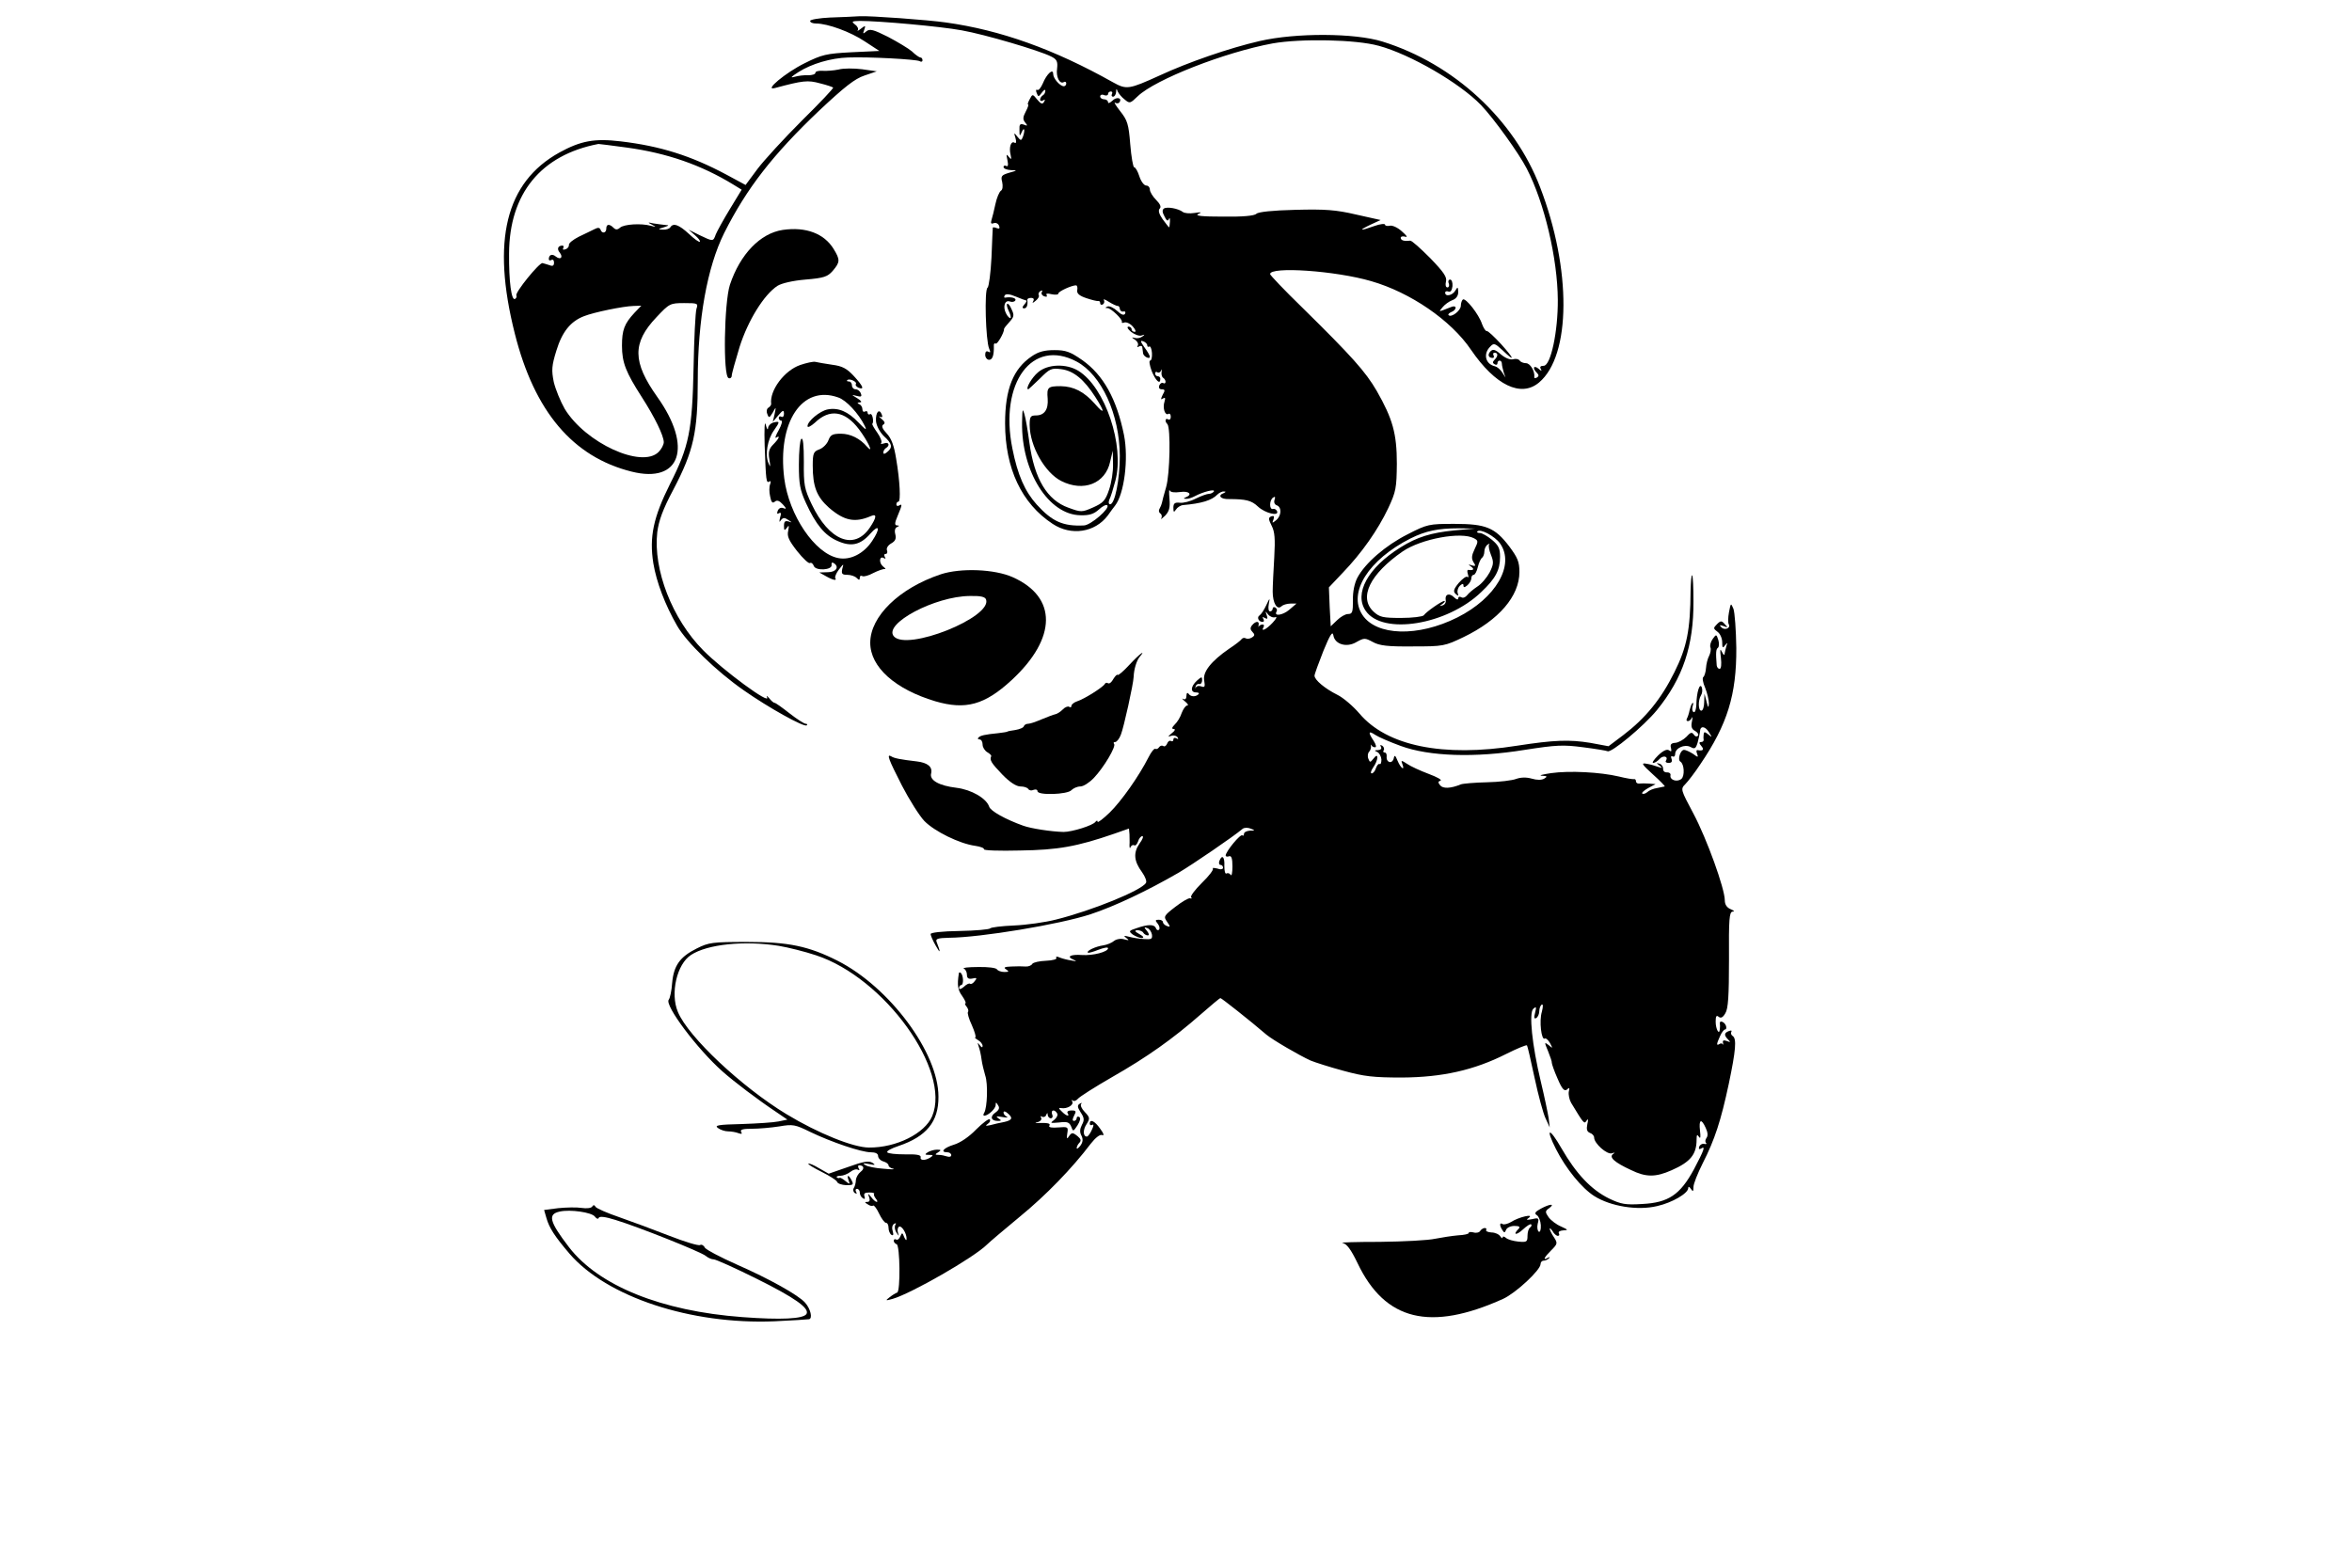 <?xml version="1.0" standalone="no"?>
<!DOCTYPE svg PUBLIC "-//W3C//DTD SVG 20010904//EN"
 "http://www.w3.org/TR/2001/REC-SVG-20010904/DTD/svg10.dtd">
<svg version="1.0" xmlns="http://www.w3.org/2000/svg"
 width="900pt" height="600pt" viewBox="0 0 900 600"
 preserveAspectRatio="xMidYMid meet">
<g transform="translate(0,600) scale(0.1,-0.1)"
fill="#000000" stroke="none">
<path d="M3178 5933 c-43 -2 -78 -8 -78 -13 0 -6 10 -10 23 -10 44 0 132 -32
187 -69 l55 -36 -107 -5 c-96 -5 -113 -9 -179 -42 -73 -36 -158 -107 -114 -95
108 29 126 31 173 18 25 -6 48 -14 50 -16 3 -2 -51 -59 -120 -127 -68 -68
-144 -151 -169 -184 l-46 -62 -74 40 c-135 72 -252 109 -404 127 -101 12 -153
2 -235 -43 -205 -114 -260 -337 -170 -693 75 -298 222 -472 447 -528 187 -47
235 94 98 286 -95 134 -96 207 -3 305 49 52 52 54 106 54 52 0 54 -1 47 -22
-4 -13 -9 -113 -11 -223 -5 -243 -17 -303 -90 -447 -64 -128 -80 -203 -64
-304 12 -72 45 -159 91 -239 36 -63 150 -174 255 -247 94 -66 232 -143 241
-134 4 3 1 6 -4 6 -6 0 -34 18 -62 40 -28 22 -53 40 -57 40 -4 0 -13 8 -21 18
-8 9 -11 11 -8 4 17 -34 -169 103 -244 179 -119 120 -192 309 -176 452 6 45
21 87 62 164 77 147 93 219 93 417 0 233 36 433 101 564 86 171 186 300 365
470 95 89 135 121 172 133 l47 16 -56 8 c-32 4 -72 4 -90 -1 -19 -4 -46 -6
-61 -5 -16 1 -28 -2 -28 -8 0 -5 -12 -9 -28 -9 -15 1 -38 -2 -52 -6 -18 -5
-13 0 15 18 50 32 125 54 190 56 82 3 262 -7 274 -14 6 -4 11 -2 11 3 0 6 -3
11 -8 11 -4 0 -19 10 -32 23 -14 12 -56 37 -92 56 -56 28 -70 32 -83 21 -13
-11 -14 -10 -8 6 6 17 5 18 -13 4 -10 -8 -16 -10 -12 -6 4 5 0 15 -10 22 -15
12 -13 13 18 14 75 0 309 -21 390 -36 90 -16 296 -77 342 -100 22 -11 26 -19
23 -46 -5 -32 10 -62 26 -52 5 3 9 0 9 -5 0 -6 -4 -11 -9 -11 -15 0 -41 30
-41 47 0 23 -25 0 -40 -37 -7 -16 -16 -27 -21 -24 -5 3 -6 -3 -2 -12 6 -16 7
-15 20 2 7 10 13 13 13 7 0 -7 -4 -15 -10 -18 -5 -3 -10 -11 -10 -16 0 -6 5
-7 12 -3 7 5 8 3 3 -6 -6 -10 -12 -8 -26 9 -18 22 -18 22 -29 1 -6 -11 -9 -20
-6 -20 3 0 -1 -12 -9 -27 -11 -21 -12 -30 -2 -42 10 -12 9 -14 -5 -8 -15 5
-18 1 -17 -21 0 -24 1 -25 9 -7 10 23 13 5 4 -19 -6 -15 -8 -15 -21 1 -13 17
-14 16 -7 -6 4 -15 2 -21 -4 -17 -13 8 -22 -17 -15 -46 4 -19 3 -20 -7 -8 -9
12 -10 10 -5 -13 4 -19 2 -26 -5 -22 -5 3 -10 1 -10 -4 0 -6 12 -11 28 -12 26
-1 26 -1 -6 -10 -30 -9 -33 -13 -27 -36 3 -15 2 -29 -5 -33 -6 -4 -16 -27 -21
-51 -5 -24 -12 -52 -15 -61 -4 -13 -1 -16 9 -12 8 3 17 -2 20 -10 4 -10 1 -13
-9 -9 -7 3 -14 4 -15 2 0 -2 -3 -53 -5 -114 -3 -60 -10 -112 -15 -116 -13 -7
-7 -204 6 -233 6 -14 5 -17 -3 -12 -8 4 -12 0 -12 -12 0 -10 7 -19 15 -19 13
0 19 18 18 54 -1 7 3 11 7 8 6 -4 32 41 32 55 -1 3 9 15 20 27 18 20 20 26 9
49 -6 15 -14 24 -17 21 -3 -3 0 -15 6 -27 6 -12 9 -24 7 -27 -3 -2 -11 5 -17
17 -14 26 -5 54 15 46 8 -3 17 -1 20 4 6 9 -16 15 -38 11 -5 -1 -6 3 -2 9 4 6
19 5 42 -5 19 -8 38 -15 40 -15 3 0 0 -7 -7 -15 -9 -10 -9 -15 -1 -15 10 0 15
13 12 33 0 4 6 7 15 7 9 0 12 -5 8 -12 -5 -9 -3 -9 9 1 9 7 15 17 12 21 -3 5
0 12 6 16 7 4 9 3 6 -3 -4 -6 0 -14 9 -17 9 -3 12 -2 9 5 -4 6 3 7 19 3 14 -3
26 -2 26 3 0 8 53 32 68 31 4 -1 6 -9 4 -19 -2 -12 8 -21 35 -30 21 -7 41 -12
46 -11 4 1 7 -3 7 -9 0 -5 5 -7 10 -4 6 4 7 11 4 17 -4 5 5 2 19 -7 14 -9 30
-16 34 -16 4 1 8 -5 8 -11 1 -7 7 -12 14 -10 7 1 9 -2 6 -9 -5 -7 -15 -3 -30
11 -13 12 -30 20 -37 17 -10 -4 -10 -6 0 -6 14 -1 58 -43 55 -53 -2 -4 3 -5
10 -2 7 2 22 -4 32 -16 10 -11 13 -20 7 -20 -7 0 -12 5 -12 10 0 6 -6 10 -12
10 -7 -1 -3 -9 10 -20 13 -10 31 -17 40 -14 14 5 14 4 3 -4 -8 -6 -21 -8 -30
-5 -12 3 -12 2 2 -7 9 -6 14 -16 11 -22 -4 -7 -2 -8 4 -4 7 4 13 2 13 -3 1 -6
2 -16 3 -23 1 -12 26 -25 26 -13 0 4 -9 20 -21 36 -15 22 -17 27 -5 23 9 -3
16 -10 16 -16 0 -5 4 -7 8 -4 4 2 9 -9 10 -25 1 -16 -2 -29 -7 -29 -5 0 -2
-18 6 -40 15 -37 33 -54 33 -30 0 6 -4 10 -10 10 -5 0 -10 5 -10 11 0 5 4 8 9
4 5 -3 11 0 14 7 2 7 3 5 2 -4 -2 -10 1 -21 6 -24 5 -3 9 -10 9 -15 0 -6 -4
-8 -9 -5 -5 3 -11 -1 -15 -9 -3 -9 0 -15 10 -15 12 0 13 -4 3 -21 -8 -17 -8
-20 1 -14 9 5 10 2 6 -12 -8 -24 2 -55 15 -47 5 3 9 -2 9 -11 0 -9 -4 -13 -10
-10 -11 7 -14 -8 -3 -18 13 -14 10 -192 -5 -242 -8 -27 -15 -54 -16 -60 -1 -5
-5 -15 -9 -22 -4 -6 -3 -14 3 -18 6 -4 7 -12 4 -18 -4 -7 2 -2 14 9 16 17 20
31 17 65 -2 24 -2 39 1 32 3 -7 18 -9 40 -6 33 5 49 -9 22 -20 -10 -4 -10 -6
0 -6 7 -1 23 4 34 10 32 17 79 29 73 18 -4 -5 -12 -9 -19 -9 -7 0 -30 -8 -50
-18 -21 -11 -49 -18 -62 -16 -19 2 -24 -3 -24 -19 0 -18 2 -19 10 -7 5 8 17
16 27 17 70 6 110 18 131 40 7 7 19 13 25 12 9 0 8 -2 0 -6 -25 -9 -13 -24 20
-23 64 0 86 -5 111 -29 27 -25 80 -38 73 -18 -3 7 -10 11 -16 9 -15 -3 -14 35
1 44 7 5 9 2 5 -9 -3 -9 0 -18 9 -21 19 -7 18 -40 -3 -57 -15 -12 -16 -12 -10
3 4 12 2 15 -8 12 -12 -5 -12 -10 1 -36 12 -23 14 -50 10 -121 -3 -51 -6 -109
-6 -131 0 -44 17 -73 34 -56 5 5 21 10 34 10 l23 0 -28 -24 c-25 -21 -60 -26
-48 -6 3 5 1 11 -5 15 -5 3 -10 1 -10 -4 0 -6 -5 -11 -10 -11 -6 0 -8 12 -5
28 5 26 4 25 -10 -5 -8 -17 -19 -34 -25 -38 -12 -7 -4 -25 11 -25 6 0 7 5 3
12 -5 7 -3 8 6 3 10 -6 12 -3 7 11 -6 17 -6 17 5 3 7 -9 20 -14 28 -11 8 3 4
-6 -10 -21 -24 -26 -47 -37 -35 -17 3 6 2 10 -4 10 -5 0 -11 -3 -14 -7 -2 -5
-2 -2 -1 5 4 16 -11 16 -25 -1 -8 -10 -7 -17 2 -26 9 -9 9 -14 -3 -21 -8 -5
-18 -6 -23 -3 -5 3 -12 2 -16 -3 -3 -5 -25 -22 -48 -37 -68 -47 -102 -89 -95
-122 4 -23 2 -27 -11 -22 -9 3 -18 2 -21 -4 -2 -5 -3 -4 -1 3 1 7 8 12 14 10
6 -1 11 5 11 15 0 14 -2 14 -20 -2 -24 -22 -26 -45 -3 -45 9 0 13 -3 9 -7 -11
-11 -30 -10 -38 2 -5 6 -8 2 -8 -8 0 -11 -5 -16 -12 -12 -7 4 -4 -1 6 -9 11
-9 15 -16 9 -16 -6 0 -15 -13 -21 -28 -5 -16 -17 -36 -27 -45 -11 -11 -12 -17
-4 -17 8 0 5 -7 -7 -16 -16 -13 -16 -15 -2 -10 10 3 20 0 24 -6 4 -7 3 -8 -4
-4 -7 4 -12 2 -12 -4 0 -6 -4 -9 -9 -6 -5 3 -12 -1 -15 -10 -3 -8 -10 -13 -15
-9 -5 3 -12 1 -16 -5 -4 -6 -10 -8 -14 -6 -4 3 -16 -12 -26 -32 -37 -73 -104
-168 -149 -212 -25 -24 -46 -40 -46 -35 0 6 -4 5 -8 0 -9 -14 -90 -39 -122
-39 -46 1 -125 13 -155 24 -67 24 -125 56 -130 73 -11 32 -68 65 -125 72 -67
8 -104 29 -97 55 6 25 -13 41 -55 46 -60 7 -87 12 -97 19 -20 12 -11 -11 40
-111 28 -54 67 -116 86 -136 39 -40 135 -87 194 -95 21 -3 36 -9 34 -13 -3 -5
59 -7 138 -5 145 2 218 15 360 64 l57 20 2 -22 c0 -12 1 -31 0 -42 0 -11 2
-14 4 -7 3 6 9 10 14 7 5 -3 11 4 15 15 3 11 11 20 16 20 6 0 1 -13 -11 -29
-24 -35 -21 -67 10 -109 12 -17 19 -35 15 -41 -17 -29 -207 -106 -343 -140
-42 -11 -115 -21 -162 -23 -47 -2 -88 -7 -91 -11 -3 -4 -56 -9 -117 -10 -67
-1 -112 -6 -111 -12 0 -5 9 -26 20 -45 18 -32 19 -26 3 15 -5 12 4 15 47 16
121 1 423 51 542 90 91 30 216 89 337 159 54 32 208 137 245 168 6 5 20 5 30
1 19 -7 18 -8 -2 -8 -13 -1 -23 -6 -23 -13 0 -6 -3 -8 -6 -5 -7 7 -63 -61 -64
-77 0 -4 6 -6 13 -3 9 3 13 -8 13 -39 0 -24 -3 -39 -7 -32 -4 6 -11 8 -16 5
-5 -3 -8 10 -8 29 2 35 -9 45 -19 19 -3 -8 -1 -15 4 -15 6 0 10 -5 10 -11 0
-6 -9 -8 -22 -3 -13 3 -20 3 -17 0 4 -4 -15 -29 -42 -55 -27 -27 -45 -51 -41
-55 4 -4 2 -6 -4 -4 -6 2 -31 -13 -57 -33 -44 -34 -45 -37 -31 -57 13 -19 13
-21 -1 -16 -8 3 -15 10 -15 15 0 5 -7 9 -16 9 -14 0 -14 -3 -4 -15 7 -9 9 -19
5 -23 -4 -4 -10 -1 -12 6 -6 15 -30 15 -73 0 -31 -10 -32 -12 -15 -25 11 -7
26 -13 34 -13 10 1 7 6 -9 15 -18 10 -20 14 -8 15 9 0 20 -4 23 -10 3 -5 11
-10 17 -10 6 0 5 7 -3 17 -12 14 -12 16 1 11 8 -2 16 -14 18 -25 2 -17 -2 -19
-30 -17 -18 1 -44 5 -58 9 -20 5 -22 4 -10 -5 12 -9 11 -10 -8 -5 -13 4 -30 1
-39 -6 -8 -7 -27 -15 -41 -17 -29 -4 -66 -21 -59 -28 2 -2 20 3 40 11 21 8 37
11 37 6 0 -14 -58 -29 -100 -26 -43 3 -60 -6 -34 -17 16 -7 15 -8 -6 -4 -14 2
-34 7 -44 11 -11 5 -17 5 -14 -1 4 -5 -14 -10 -39 -11 -25 -1 -49 -6 -53 -12
-3 -6 -15 -11 -26 -10 -10 1 -35 1 -54 0 -27 -1 -31 -4 -20 -11 12 -8 11 -10
-7 -10 -12 0 -25 5 -28 10 -3 6 -36 10 -73 9 -37 0 -61 -3 -54 -6 6 -2 12 -13
12 -23 0 -14 6 -18 21 -15 17 4 19 2 8 -11 -6 -8 -14 -12 -17 -9 -3 3 -14 -2
-24 -12 -11 -9 -18 -11 -18 -5 0 7 4 12 8 12 10 0 9 36 -1 46 -4 4 -8 3 -8 -2
-7 -45 -4 -63 13 -86 11 -16 16 -28 12 -28 -3 0 -1 -6 5 -13 6 -8 8 -16 5 -20
-3 -3 3 -26 15 -51 11 -25 17 -46 13 -46 -4 0 1 -5 11 -11 9 -5 17 -15 17 -22
0 -8 -4 -6 -11 3 -9 12 -9 11 -4 -5 4 -11 9 -33 11 -50 2 -16 9 -44 14 -61 11
-31 8 -123 -4 -143 -4 -6 -4 -11 1 -11 15 1 43 27 43 41 0 12 2 11 9 -1 7 -10
4 -18 -10 -28 -22 -15 -17 -32 9 -32 15 0 15 2 2 10 -11 8 -7 9 15 5 17 -3 24
-2 18 1 -7 3 -13 10 -13 16 0 6 6 6 15 -2 22 -18 19 -27 -12 -34 -16 -3 -39
-8 -53 -12 -19 -4 -21 -3 -10 5 8 5 11 13 7 17 -3 4 -27 -14 -52 -39 -27 -28
-61 -51 -85 -58 -39 -12 -54 -29 -25 -29 8 0 15 -5 15 -11 0 -6 -7 -8 -16 -5
-9 3 -23 6 -32 6 -15 0 -15 2 -2 10 12 8 12 10 -5 10 -11 0 -27 -5 -35 -10
-12 -8 -12 -10 5 -10 17 0 17 -2 5 -10 -21 -13 -41 -12 -37 2 1 8 -18 11 -60
10 -35 0 -65 3 -68 8 -3 5 16 15 43 24 107 36 154 93 153 189 0 168 -187 419
-386 520 -111 56 -188 72 -345 72 -135 0 -148 -2 -194 -25 -64 -32 -88 -65
-94 -132 -2 -29 -8 -58 -13 -64 -17 -21 109 -189 206 -275 44 -39 135 -108
204 -154 l44 -30 -34 -7 c-19 -4 -82 -8 -142 -10 -89 -2 -104 -5 -90 -15 9 -7
27 -13 39 -13 12 0 30 -3 40 -7 12 -4 15 -3 10 5 -5 9 7 12 41 12 26 0 73 4
105 9 52 9 61 7 118 -21 81 -39 196 -78 232 -78 18 0 28 -5 28 -14 0 -8 9 -18
20 -21 11 -3 20 -10 20 -15 0 -5 8 -11 18 -13 9 -3 -7 -3 -37 0 -30 2 -61 8
-70 14 -12 7 -8 8 14 4 24 -5 27 -4 13 5 -14 8 -34 5 -92 -16 l-75 -26 -37 21
c-20 12 -38 20 -41 17 -2 -2 21 -16 51 -31 30 -15 57 -32 59 -38 2 -7 18 -12
35 -13 27 0 29 2 21 18 -12 23 -20 23 -12 1 6 -16 5 -17 -12 -3 -10 8 -20 14
-22 12 -3 -2 -7 -1 -11 2 -3 3 3 6 14 6 10 0 28 7 38 15 10 8 23 12 29 8 6 -3
7 -1 3 5 -4 7 -3 12 2 12 18 0 21 -13 5 -25 -9 -7 -17 -21 -18 -31 0 -11 -4
-25 -8 -31 -4 -6 -2 -15 4 -19 8 -4 9 -3 5 4 -4 7 -2 12 3 12 6 0 11 -6 11
-14 0 -8 5 -18 12 -22 7 -5 9 -2 6 7 -4 11 1 15 18 15 13 0 21 -2 19 -5 -3 -2
0 -10 6 -18 6 -7 8 -13 4 -13 -4 0 -14 8 -21 18 -13 16 -14 16 -8 -1 4 -11 1
-17 -7 -17 -11 0 -11 -2 1 -9 8 -6 17 -8 21 -5 4 2 14 -12 23 -31 9 -19 21
-35 26 -35 6 0 10 -9 10 -19 0 -11 5 -23 11 -27 7 -4 9 0 5 14 -4 12 -2 23 5
28 8 4 9 3 5 -4 -4 -7 -2 -20 4 -29 11 -16 11 -16 6 -1 -3 10 -1 20 4 23 10 6
30 -26 29 -47 0 -7 -4 -4 -9 7 -7 18 -8 19 -15 3 -4 -10 -11 -15 -16 -12 -5 3
-9 1 -9 -5 0 -5 5 -11 11 -13 13 -4 15 -181 2 -185 -6 -2 -19 -10 -29 -18 -17
-13 -16 -14 12 -6 70 20 311 158 361 208 10 10 67 58 126 107 99 81 199 184
271 279 18 23 35 36 43 33 9 -4 7 5 -7 24 -21 30 -40 39 -40 19 0 -5 5 -7 10
-4 6 4 5 -5 -2 -19 -6 -14 -15 -26 -19 -26 -15 0 -16 26 -1 48 13 21 13 25 -7
46 -12 12 -18 26 -14 31 5 4 2 5 -5 1 -10 -6 -10 -13 3 -33 14 -21 15 -30 5
-48 -8 -16 -9 -28 -2 -41 7 -14 6 -25 -4 -39 -8 -10 -14 -14 -14 -9 0 6 5 15
10 20 8 8 6 15 -6 25 -20 16 -23 16 -36 -3 -5 -9 -7 -4 -4 14 4 25 3 26 -35
23 -23 -2 -37 0 -34 6 6 9 -3 12 -40 11 -17 -1 -17 0 -2 4 9 3 14 10 11 16 -4
6 -2 8 4 4 5 -3 13 0 15 6 4 10 6 10 6 1 1 -7 6 -13 12 -13 6 0 9 7 5 15 -6
17 9 21 19 4 4 -6 -1 -17 -11 -25 -17 -13 -16 -13 19 -10 31 4 39 1 46 -16 7
-20 8 -19 24 5 10 16 13 28 7 32 -6 3 -10 1 -10 -4 0 -6 -5 -11 -10 -11 -7 0
-7 6 0 20 9 17 8 20 -10 20 -12 0 -18 -4 -15 -10 10 -15 -5 -12 -22 6 -13 12
-13 15 -2 13 22 -4 49 12 42 25 -3 6 -3 8 2 4 4 -4 13 -1 19 6 6 8 66 46 132
84 133 76 232 146 339 240 39 34 72 62 75 62 4 0 112 -85 176 -140 24 -20 125
-79 169 -99 17 -7 73 -25 125 -39 80 -22 115 -26 225 -26 154 1 275 28 398 90
42 21 78 36 80 33 2 -2 15 -58 29 -124 14 -66 33 -136 42 -155 l16 -35 -4 35
c-3 19 -16 82 -30 140 -34 142 -46 263 -29 279 11 10 13 8 7 -15 -5 -19 -4
-25 5 -20 6 4 11 16 11 26 0 10 4 21 9 25 6 3 6 -7 1 -27 -11 -35 -2 -111 11
-103 4 3 13 -5 20 -17 11 -21 11 -22 -5 -8 -17 13 -17 12 -2 -24 8 -20 15 -40
14 -44 0 -4 9 -31 22 -60 17 -40 26 -50 36 -42 9 9 11 7 7 -8 -2 -11 2 -31 9
-43 49 -81 50 -82 59 -68 7 9 7 5 3 -13 -4 -20 -2 -29 10 -34 9 -3 16 -11 16
-18 0 -22 49 -66 68 -60 12 4 13 3 4 -3 -16 -12 6 -32 69 -61 57 -28 94 -28
155 -1 73 32 96 61 96 118 0 18 2 21 9 10 6 -9 7 -1 4 24 -5 43 5 48 22 10 8
-17 9 -30 3 -38 -5 -7 -6 -15 -2 -19 4 -4 1 -6 -7 -4 -7 2 -16 -3 -19 -11 -3
-8 0 -11 7 -7 18 12 12 -5 -27 -79 -53 -98 -98 -128 -198 -133 -64 -4 -81 -1
-127 21 -69 34 -126 95 -182 192 -47 82 -63 80 -21 -3 38 -75 99 -150 147
-180 62 -39 165 -56 240 -38 58 13 119 49 119 69 0 7 4 6 10 -3 8 -12 10 -11
10 7 0 12 16 52 35 90 47 92 70 164 100 304 27 129 31 174 15 184 -6 4 -8 11
-5 16 3 5 -1 6 -9 3 -19 -7 -20 -16 -3 -33 10 -10 9 -11 -6 -5 -12 4 -16 2
-14 -7 2 -8 2 -11 0 -6 -3 4 -9 5 -14 1 -12 -7 -11 0 3 31 6 14 15 25 19 25 5
0 6 7 3 15 -6 15 -25 21 -23 8 1 -5 1 -14 0 -22 -2 -25 -16 0 -16 29 0 21 3
26 12 18 8 -6 16 -2 25 14 11 17 14 67 14 205 -1 156 1 183 14 184 9 0 5 4 -7
9 -15 6 -23 18 -23 34 0 45 -69 236 -120 332 -49 92 -50 94 -31 113 10 10 37
45 58 77 103 152 138 265 137 444 -1 69 -6 136 -11 150 -10 23 -10 23 -17 -13
-4 -21 -4 -41 -1 -46 9 -15 -16 -25 -28 -12 -9 9 -7 10 8 5 17 -7 18 -6 5 7
-12 14 -16 14 -30 0 -15 -15 -14 -17 2 -29 10 -7 18 -25 18 -40 0 -22 2 -24
11 -12 9 12 10 12 5 -3 -3 -10 -6 -24 -7 -30 0 -7 -5 -3 -10 8 -7 15 -8 9 -4
-22 3 -26 1 -43 -5 -43 -5 0 -10 6 -11 13 -4 49 -3 63 5 68 4 4 5 17 1 30 -7
22 -8 22 -21 4 -8 -11 -12 -26 -9 -33 3 -7 0 -22 -5 -32 -6 -11 -11 -32 -12
-47 -1 -15 -6 -31 -10 -34 -5 -3 -2 -22 7 -42 8 -20 14 -47 14 -59 -1 -19 -3
-18 -9 7 l-8 30 -1 -32 c0 -18 -5 -33 -11 -33 -12 0 -13 40 -1 59 5 8 6 21 3
30 -8 20 -20 -18 -21 -67 -1 -18 -5 -31 -11 -27 -5 3 -6 13 -3 23 3 9 3 14 -1
11 -4 -4 -8 -16 -11 -28 -2 -11 -7 -26 -10 -31 -3 -6 -2 -10 4 -10 5 0 12 6
15 13 3 6 3 0 0 -15 -4 -19 -1 -29 13 -36 10 -6 14 -14 10 -18 -5 -5 -12 -2
-16 5 -7 10 -13 8 -28 -9 -11 -11 -30 -22 -42 -23 -16 -1 -21 -6 -17 -20 3
-13 1 -15 -7 -9 -8 6 -22 0 -42 -19 -16 -16 -25 -29 -19 -29 6 0 17 7 24 15
13 15 35 11 25 -6 -4 -5 1 -9 10 -9 11 0 15 5 11 16 -3 8 -2 12 4 9 6 -3 10 1
10 9 0 23 36 39 59 27 16 -9 20 -6 27 17 4 15 8 33 9 41 0 24 19 23 34 -1 13
-21 13 -22 -2 -9 -14 11 -17 11 -18 0 -1 -8 -1 -17 0 -21 0 -5 -4 -8 -10 -8
-8 0 -8 -5 1 -15 12 -14 7 -20 -14 -16 -5 1 -6 -5 -2 -14 5 -14 4 -15 -16 0
-13 8 -28 15 -34 15 -14 0 -26 -38 -14 -45 15 -9 17 -55 4 -66 -17 -14 -45 -4
-42 13 2 7 -4 12 -13 12 -9 -1 -16 5 -15 14 0 8 -6 17 -14 19 -13 4 -13 3 0
-7 12 -10 12 -11 -5 -5 -11 4 -31 10 -45 12 -21 4 -18 -2 25 -41 28 -25 48
-46 45 -46 -3 -1 -16 -3 -29 -6 -14 -2 -31 -9 -38 -16 -7 -6 -16 -8 -19 -5 -3
3 7 12 23 21 l28 15 -25 2 c-14 1 -31 1 -37 0 -7 -1 -13 3 -13 9 0 5 -3 9 -7
8 -5 -1 -30 3 -58 10 -72 17 -190 23 -260 13 -33 -5 -49 -9 -35 -10 21 -1 22
-3 9 -11 -10 -6 -28 -6 -48 0 -21 6 -42 5 -59 -1 -15 -6 -65 -12 -112 -13 -47
-1 -92 -5 -100 -8 -39 -16 -68 -17 -79 -4 -9 11 -9 15 1 18 7 3 -13 14 -45 26
-32 12 -69 29 -82 38 -23 15 -25 15 -19 0 11 -28 -6 -17 -18 12 -9 22 -12 24
-15 9 -6 -22 -29 -16 -27 7 1 9 -2 16 -8 16 -5 0 -7 4 -3 9 3 5 0 13 -6 17 -8
4 -9 3 -5 -4 4 -7 0 -12 -11 -13 -14 0 -15 -2 -3 -7 8 -4 15 -17 16 -29 0 -12
-3 -20 -7 -17 -4 2 -10 -5 -14 -16 -3 -11 -11 -20 -16 -20 -6 0 -3 10 5 22 21
29 22 62 2 35 -13 -16 -14 -16 -20 -1 -4 10 -2 22 3 27 5 5 8 15 7 21 -2 6 -1
8 1 4 3 -5 9 -8 15 -8 6 0 3 11 -6 25 -22 33 -20 40 7 22 12 -8 56 -27 97 -42
109 -40 284 -46 474 -15 122 19 148 20 224 10 47 -6 89 -13 93 -15 13 -9 139
96 189 157 100 123 141 247 140 417 0 52 -2 97 -5 99 -3 3 -5 -24 -6 -59 -1
-150 -14 -216 -62 -312 -51 -103 -111 -176 -195 -240 l-57 -43 -70 13 c-80 13
-138 11 -280 -11 -284 -45 -498 -1 -603 123 -24 28 -62 61 -85 72 -48 24 -87
57 -87 73 0 6 16 49 34 95 25 61 35 77 38 60 5 -35 51 -49 89 -26 29 16 32 16
62 0 25 -14 57 -18 153 -17 117 0 122 1 195 36 134 65 213 156 213 249 0 39
-7 55 -39 98 -55 72 -89 86 -210 86 -97 0 -103 -1 -179 -40 -85 -43 -162 -110
-192 -166 -11 -21 -18 -54 -17 -86 0 -46 -2 -53 -19 -53 -10 0 -29 -11 -42
-24 l-24 -23 -4 74 -3 75 53 56 c73 76 134 163 174 247 30 64 32 78 33 170 0
116 -16 172 -77 279 -43 74 -95 132 -285 319 -68 66 -123 124 -123 128 0 30
250 13 387 -27 149 -43 305 -149 382 -263 93 -136 191 -183 260 -125 123 103
125 434 4 748 -99 259 -330 472 -603 557 -106 33 -331 34 -470 2 -117 -27
-273 -81 -383 -132 -117 -53 -126 -55 -178 -26 -226 127 -431 200 -639 229
-69 10 -291 26 -330 24 -19 -1 -70 -4 -112 -5z m2097 -108 c122 -33 311 -143
392 -227 49 -51 146 -186 175 -243 68 -131 118 -345 119 -502 1 -121 -27 -253
-54 -253 -12 0 -16 -4 -11 -12 5 -9 2 -9 -9 1 -19 15 -24 2 -6 -16 8 -8 8 -13
0 -18 -6 -3 -11 -3 -10 2 3 21 -15 53 -32 53 -10 0 -21 5 -24 10 -4 6 -15 8
-25 5 -11 -3 -29 4 -46 18 -23 20 -31 22 -41 12 -12 -13 -7 -25 9 -25 5 0 6 5
3 10 -3 6 -1 10 4 10 14 0 14 -13 0 -27 -8 -8 -8 -13 0 -17 6 -4 11 -2 11 3 0
15 17 14 17 -1 0 -7 4 -22 7 -33 l7 -20 -13 20 c-7 11 -19 21 -27 23 -37 8
-47 48 -18 76 13 14 18 12 46 -14 50 -48 47 -35 -5 23 -26 28 -50 51 -55 50
-4 -1 -12 11 -18 27 -12 37 -62 100 -73 94 -4 -3 -8 -14 -8 -24 0 -19 -37 -47
-47 -36 -3 3 2 8 11 12 9 3 16 11 16 16 0 6 -8 7 -17 3 -51 -20 -49 -20 -33
-1 8 10 24 22 37 27 15 5 23 17 23 31 -1 21 -2 21 -11 6 -11 -19 -39 -25 -39
-8 0 5 6 7 13 4 8 -3 13 5 15 21 1 14 -3 25 -9 25 -6 0 -9 -7 -5 -15 3 -8 0
-15 -5 -15 -7 0 -9 9 -6 22 5 17 -8 36 -60 90 -37 37 -71 68 -77 67 -23 -3
-36 1 -36 11 0 5 8 7 18 4 10 -3 4 5 -13 20 -16 15 -38 25 -47 22 -10 -2 -18
0 -18 4 0 5 -19 3 -41 -5 -56 -20 -63 -18 -15 5 l39 18 -94 21 c-77 18 -118
21 -232 18 -87 -2 -142 -8 -149 -15 -8 -8 -52 -12 -128 -11 -80 0 -109 3 -95
10 16 7 12 8 -14 4 -19 -3 -39 -1 -45 4 -17 13 -60 21 -72 13 -7 -5 -7 -14 2
-30 8 -17 13 -20 17 -10 3 7 4 3 4 -9 -1 -13 -2 -23 -3 -23 -2 0 -12 14 -25
31 -14 20 -18 34 -11 41 6 6 2 17 -14 33 -13 13 -24 31 -24 40 0 8 -6 15 -14
15 -8 0 -20 16 -26 35 -6 19 -15 35 -20 35 -4 0 -11 39 -15 88 -6 77 -11 92
-38 126 -17 22 -26 36 -20 33 7 -4 14 -3 17 2 11 17 -12 22 -28 5 -9 -8 -16
-11 -16 -5 0 6 -7 11 -15 11 -8 0 -15 5 -15 11 0 6 7 9 15 5 8 -3 15 -1 15 4
0 6 5 10 11 10 5 0 7 -4 4 -10 -3 -5 -1 -10 4 -10 6 0 11 8 12 18 0 13 2 14 6
2 4 -8 15 -22 27 -31 19 -16 21 -15 50 13 67 64 332 168 516 202 108 19 319
15 405 -9z m-2875 -390 c152 -21 283 -66 407 -142 l31 -19 -45 -74 c-25 -41
-49 -85 -54 -97 -10 -28 -10 -28 -62 -3 l-42 21 24 -21 c13 -11 22 -23 19 -25
-3 -3 -22 11 -42 30 -38 35 -60 43 -71 25 -3 -5 -16 -10 -28 -9 -20 1 -20 2 3
9 21 7 22 8 5 9 -11 1 -31 4 -45 6 -22 5 -23 4 -5 -5 17 -9 17 -10 -5 -4 -37
10 -101 6 -117 -7 -10 -9 -17 -9 -25 -1 -16 16 -28 15 -28 -3 0 -18 -17 -20
-22 -4 -3 8 -10 9 -23 2 -11 -5 -38 -19 -60 -29 -22 -11 -39 -25 -38 -31 1 -6
-4 -14 -13 -17 -8 -3 -12 -2 -9 4 3 6 2 10 -3 10 -17 0 -22 -13 -10 -27 14
-18 3 -29 -15 -15 -14 12 -27 7 -27 -10 0 -5 5 -6 10 -3 6 3 10 -1 10 -10 0
-12 -5 -15 -17 -10 -10 3 -22 7 -27 8 -12 3 -107 -114 -100 -124 2 -4 0 -10
-5 -13 -14 -9 -24 67 -23 174 1 229 122 377 342 419 3 0 52 -6 110 -14z m28
-632 c-39 -42 -48 -66 -48 -126 0 -65 15 -102 76 -197 50 -78 83 -146 84 -172
0 -10 -9 -27 -20 -38 -64 -64 -279 34 -359 165 -16 28 -35 74 -42 103 -9 45
-8 62 10 120 22 72 54 112 106 132 38 15 150 38 189 39 l30 1 -26 -27z m3137
-833 c-89 -9 -142 -25 -206 -65 -125 -78 -179 -177 -133 -243 65 -94 311 -54
442 72 55 52 72 84 72 135 0 32 -6 44 -31 65 -17 14 -38 26 -46 26 -9 0 -13 3
-10 6 11 12 67 -18 87 -46 58 -82 -16 -209 -163 -283 -151 -76 -311 -71 -364
10 -56 85 24 211 184 292 58 29 106 39 183 39 l65 -1 -80 -7z m75 -30 c17 -9
17 -12 3 -41 -12 -25 -13 -36 -5 -50 10 -15 9 -17 -6 -13 -14 5 -15 4 -2 -5
13 -10 8 -15 -12 -12 -4 0 -4 -7 -1 -17 3 -9 3 -14 -2 -10 -4 4 -19 -7 -33
-23 -20 -24 -22 -33 -12 -42 10 -9 12 -9 8 3 -3 8 1 21 8 28 10 9 14 9 14 1 0
-8 4 -8 15 1 8 7 15 19 15 26 0 8 4 14 9 14 5 0 12 13 16 30 4 16 11 32 16 35
5 4 9 15 9 25 0 10 6 22 13 26 6 4 9 4 5 0 -3 -4 0 -22 7 -39 11 -28 11 -36
-5 -68 -11 -20 -31 -44 -47 -54 -15 -10 -33 -25 -39 -33 -6 -8 -16 -12 -22 -8
-7 4 -12 2 -12 -4 0 -7 -7 -5 -16 4 -18 18 -36 12 -32 -11 2 -9 -4 -18 -12
-20 -13 -4 -13 -3 0 6 8 6 11 11 7 11 -10 0 -69 -41 -79 -55 -4 -5 -43 -10
-87 -10 -70 0 -82 3 -105 24 -58 54 -14 144 112 231 71 48 223 76 272 50z
m-2660 -1560 c36 -6 100 -22 142 -36 263 -86 518 -441 445 -616 -28 -66 -137
-121 -242 -120 -59 0 -194 54 -316 128 -170 103 -376 296 -415 391 -30 71 -4
183 50 218 62 41 203 56 336 35z"/>
<path d="M2995 5120 c-86 -13 -163 -93 -202 -210 -22 -68 -27 -350 -5 -357 6
-3 12 2 12 9 0 8 14 57 30 110 32 101 93 200 145 234 16 10 59 20 107 24 72 6
85 11 105 34 28 33 28 42 3 83 -36 59 -106 86 -195 73z"/>
<path d="M3949 4637 c-72 -48 -103 -126 -103 -257 0 -172 63 -307 182 -385 71
-47 162 -33 211 32 11 16 24 33 28 38 35 45 52 179 34 270 -28 138 -79 230
-160 287 -46 32 -63 38 -106 38 -38 0 -61 -6 -86 -23z m171 -21 c95 -51 164
-201 165 -361 0 -90 -19 -185 -37 -185 -6 0 -7 8 -3 18 5 9 15 42 23 72 36
134 -39 358 -142 421 -46 28 -117 26 -154 -6 -24 -20 -50 -65 -37 -65 1 0 21
19 44 41 38 38 44 41 82 36 47 -6 87 -39 130 -106 38 -59 37 -71 -2 -26 -41
46 -80 66 -130 67 -49 0 -54 -4 -50 -48 3 -42 -13 -64 -45 -64 -21 0 -24 -5
-24 -37 1 -81 58 -182 121 -214 85 -43 169 -10 187 74 l10 42 1 -51 c1 -28 -6
-72 -15 -98 -14 -42 -23 -51 -61 -68 -43 -19 -46 -19 -95 -1 -81 29 -130 110
-149 249 -6 44 -14 93 -19 109 -7 25 -8 19 -9 -32 -3 -188 102 -354 224 -355
34 -1 51 5 70 22 14 13 28 20 32 16 12 -11 -63 -76 -89 -77 -80 -4 -122 15
-181 80 -45 50 -73 113 -93 214 -51 252 76 424 246 333z"/>
<path d="M3062 4603 c-61 -21 -118 -98 -111 -149 0 -4 -4 -10 -10 -14 -7 -3
-9 -15 -5 -24 6 -17 8 -16 21 5 13 24 13 23 7 -6 l-7 -30 21 25 c18 21 21 22
22 7 0 -10 -4 -15 -10 -12 -5 3 -10 1 -10 -4 0 -6 4 -11 10 -11 5 0 1 -16 -10
-36 -11 -19 -16 -33 -10 -29 17 11 11 -4 -11 -26 -16 -16 -20 -29 -15 -57 5
-31 4 -33 -4 -13 -13 31 -3 89 21 123 24 34 24 37 -1 31 -11 -3 -21 -13 -21
-22 -1 -9 -5 -2 -9 14 -4 17 -6 -17 -4 -80 5 -137 6 -145 18 -138 5 4 7 -1 3
-10 -4 -10 -4 -31 0 -47 4 -22 9 -28 18 -20 8 7 17 4 30 -10 15 -16 15 -20 3
-15 -9 4 -18 0 -22 -10 -4 -10 -2 -14 5 -9 8 4 9 -1 4 -17 -4 -17 -3 -20 3
-10 8 10 14 11 28 1 16 -10 16 -11 2 -6 -14 4 -18 0 -18 -17 0 -18 2 -19 11
-7 8 12 9 9 5 -12 -5 -21 3 -37 34 -77 23 -29 45 -49 49 -46 5 3 12 -2 15 -11
7 -20 72 -16 68 4 -1 8 2 11 8 7 23 -14 10 -35 -22 -35 l-33 -1 25 -14 c28
-16 44 -19 36 -7 -2 4 4 19 14 32 19 24 19 24 13 3 -4 -19 -1 -23 19 -23 13 0
29 -5 36 -12 9 -9 12 -9 12 1 0 7 4 9 10 6 5 -3 24 2 42 12 18 9 38 16 43 15
6 -1 3 3 -6 10 -17 14 -14 42 3 32 7 -4 8 -2 4 4 -4 7 -3 12 3 12 6 0 8 6 5
14 -3 8 4 19 16 26 16 9 20 18 16 35 -4 14 -1 25 7 28 9 4 9 6 -1 6 -9 1 -9 9
3 37 18 43 18 47 5 39 -5 -3 -10 -1 -10 4 0 6 3 11 8 11 9 0 6 78 -9 165 -8
50 -18 77 -36 96 -17 18 -21 29 -13 34 8 5 6 11 -7 22 -10 8 -12 12 -6 8 9 -4
11 -1 7 9 -10 25 -24 7 -22 -26 2 -18 14 -41 30 -57 32 -29 35 -43 13 -61 -9
-8 -15 -9 -15 -2 0 6 5 14 10 17 17 10 11 25 -7 18 -10 -3 -15 -3 -11 2 4 4
-3 22 -15 39 -12 17 -21 32 -19 34 7 7 0 42 -8 37 -5 -3 -10 -1 -10 5 0 6 -4
8 -10 5 -5 -3 -10 0 -10 9 0 8 -6 17 -12 19 -9 4 -8 6 2 7 10 0 6 6 -10 16
-23 14 -23 14 -3 9 18 -5 22 -3 17 9 -3 9 -12 16 -20 16 -8 0 -14 7 -14 15 0
8 -5 15 -12 15 -6 0 -9 2 -6 5 8 8 39 -6 33 -15 -3 -4 2 -10 10 -14 24 -9 18
6 -18 45 -27 29 -44 38 -83 43 -27 4 -56 9 -64 11 -8 2 -34 -4 -58 -12z m145
-124 c31 -10 79 -62 102 -109 9 -19 4 -16 -24 13 -40 42 -77 58 -118 50 -30
-6 -77 -45 -77 -64 0 -7 12 -1 28 13 57 55 115 46 169 -25 33 -44 59 -98 31
-67 -27 32 -64 50 -100 50 -32 0 -40 -4 -48 -25 -5 -14 -21 -30 -35 -35 -22
-8 -25 -15 -25 -62 0 -80 15 -119 62 -161 58 -50 99 -59 161 -32 23 10 22 -5
-5 -45 -60 -88 -156 -49 -222 90 -28 59 -31 74 -30 163 0 63 -3 94 -10 87 -5
-5 -9 -49 -9 -98 0 -74 4 -97 27 -147 38 -83 72 -124 120 -145 53 -24 88 -16
126 27 35 40 40 21 7 -28 -32 -48 -83 -74 -129 -65 -90 17 -189 164 -207 305
-27 215 68 359 206 310z"/>
<path d="M3600 3802 c-159 -53 -270 -161 -270 -262 0 -93 95 -178 249 -224
116 -34 189 -14 292 81 174 161 175 318 4 394 -69 31 -199 36 -275 11z m173
-96 c26 -68 -304 -200 -353 -141 -40 48 158 153 291 154 41 1 58 -3 62 -13z"/>
<path d="M4322 3456 c-22 -24 -43 -42 -45 -39 -3 3 -10 -5 -17 -16 -6 -12 -15
-19 -20 -16 -4 3 -10 2 -12 -2 -5 -12 -80 -59 -106 -67 -12 -4 -22 -12 -22
-17 0 -6 -4 -8 -9 -4 -5 3 -17 -2 -25 -11 -9 -9 -22 -17 -29 -18 -6 -1 -29
-10 -51 -19 -21 -9 -44 -17 -51 -17 -8 0 -15 -4 -17 -9 -1 -6 -16 -12 -33 -15
-16 -2 -30 -5 -30 -6 0 -1 -16 -4 -35 -6 -51 -5 -69 -9 -76 -17 -4 -4 -2 -7 4
-7 7 0 12 -9 12 -20 0 -10 8 -23 18 -29 9 -5 16 -12 15 -15 -7 -15 0 -26 42
-70 29 -30 54 -46 70 -46 13 0 26 -4 30 -10 3 -5 12 -7 20 -3 8 3 15 1 15 -5
0 -17 116 -13 130 4 7 7 22 14 34 14 12 0 35 15 52 33 38 40 86 121 77 130 -3
4 -2 7 4 7 6 0 16 12 22 28 11 27 48 194 49 222 1 28 11 62 23 76 27 32 -2 10
-39 -30z"/>
<path d="M2266 1382 c-4 -6 -21 -8 -41 -5 -18 3 -59 2 -89 -1 l-54 -7 9 -31
c11 -38 31 -69 88 -136 143 -166 464 -272 784 -259 67 3 127 7 133 8 14 3 6
39 -15 63 -25 29 -138 92 -261 146 -63 28 -118 57 -123 65 -4 9 -13 13 -18 10
-5 -4 -58 12 -117 35 -59 23 -145 55 -191 71 -47 16 -88 34 -92 40 -4 8 -9 8
-13 1z m10 -38 c7 -9 13 -11 15 -5 3 7 26 4 64 -8 86 -26 327 -122 346 -138 8
-7 22 -13 30 -13 8 0 82 -33 164 -74 145 -72 204 -113 191 -135 -12 -19 -98
-23 -245 -12 -311 23 -550 120 -664 268 -75 98 -82 126 -35 136 40 9 122 -3
134 -19z"/>
<path d="M5896 1374 c-22 -12 -26 -18 -15 -25 7 -4 14 -22 15 -38 1 -18 -3
-28 -8 -25 -5 4 -7 17 -4 30 6 22 4 24 -21 18 -22 -4 -25 -3 -13 5 22 17 -39
3 -68 -16 -12 -7 -27 -11 -32 -8 -12 8 -13 -5 -1 -23 7 -11 9 -11 14 1 3 8 17
15 32 15 19 0 23 -4 16 -11 -24 -24 -9 -26 16 -3 15 14 29 23 32 20 3 -3 1 -8
-4 -12 -6 -4 -10 -18 -10 -32 0 -23 -3 -25 -35 -22 -19 2 -41 8 -47 14 -7 6
-13 7 -13 2 0 -5 -4 -3 -9 4 -5 8 -20 15 -34 15 -14 1 -23 5 -20 10 2 4 0 7
-6 7 -5 0 -13 -5 -17 -11 -3 -6 -15 -9 -25 -6 -11 3 -19 2 -19 -2 0 -4 -18 -8
-41 -9 -22 -2 -62 -8 -87 -13 -26 -6 -121 -11 -212 -12 -91 0 -155 -2 -143 -4
16 -3 32 -24 58 -78 105 -220 278 -262 557 -136 48 22 143 110 143 133 0 7 5
13 12 13 6 0 15 4 20 9 5 5 3 6 -4 2 -21 -12 -15 1 13 29 24 24 25 27 10 50
-9 13 -16 28 -16 32 0 4 5 0 11 -9 5 -10 15 -18 20 -18 6 0 7 5 4 10 -3 6 4
10 17 11 20 1 19 2 -9 15 -17 7 -38 23 -47 35 -14 20 -14 24 2 35 24 18 3 17
-32 -2z"/>
</g>
</svg>
